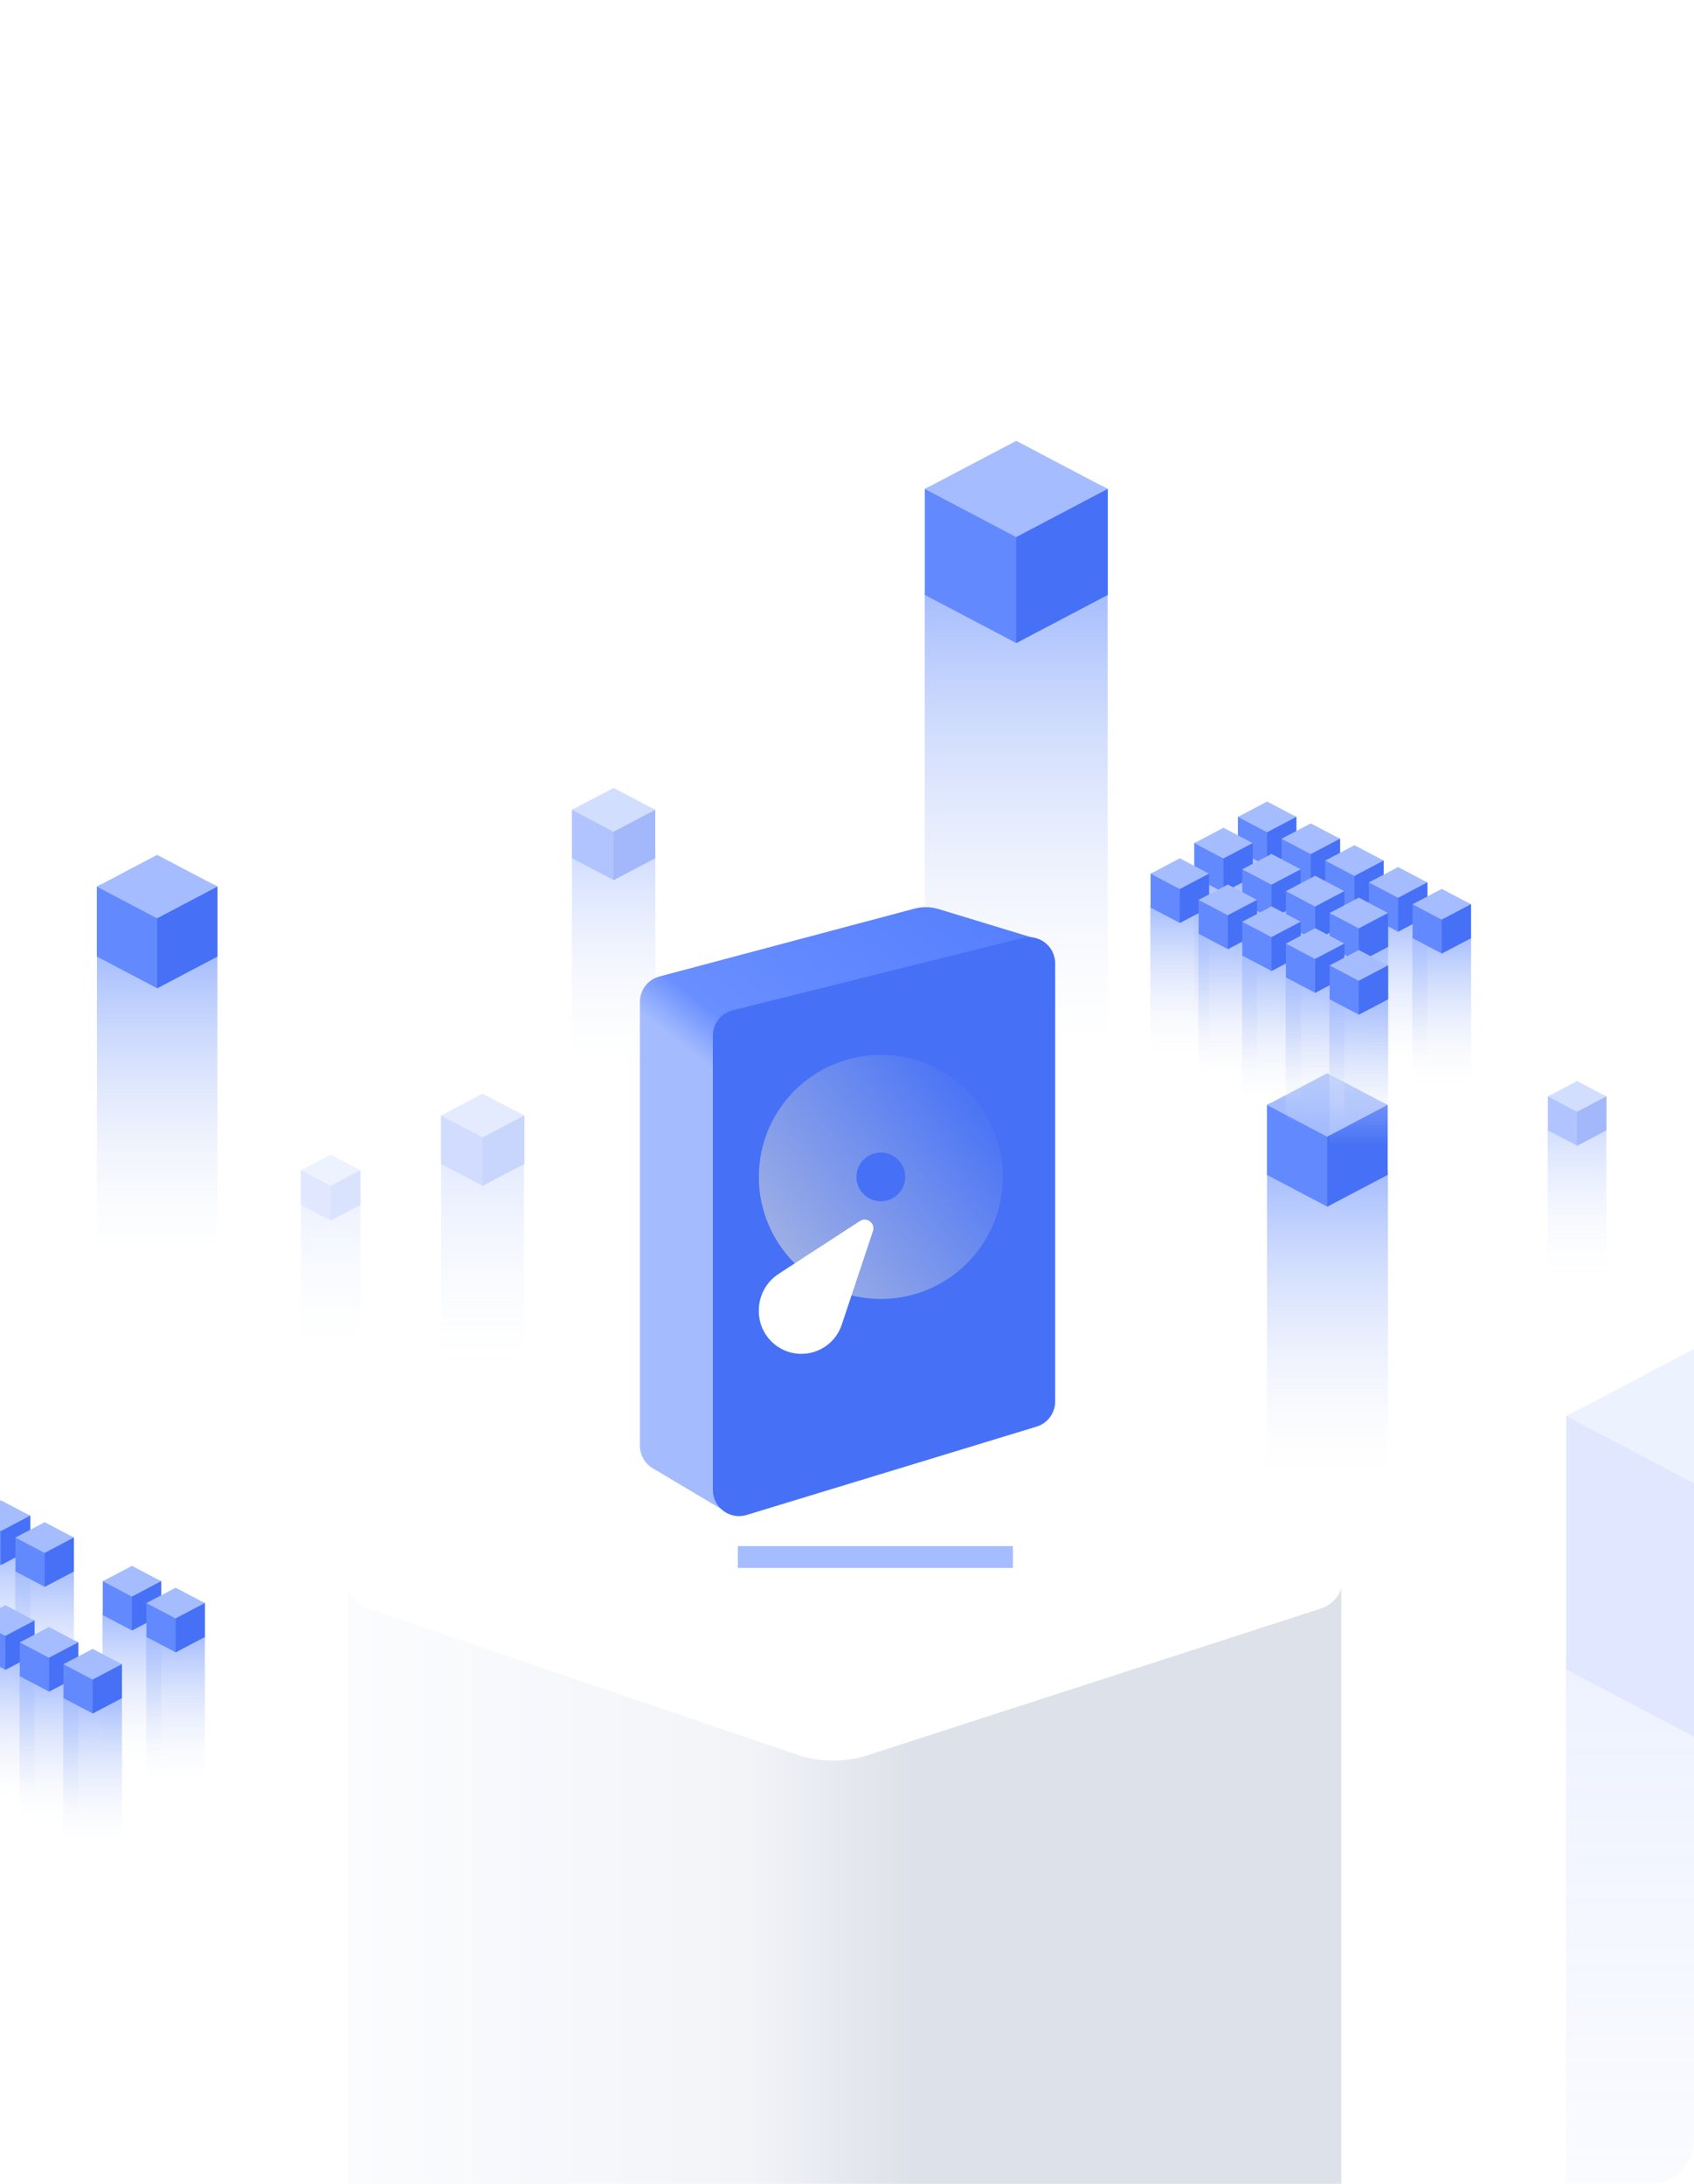<svg width="388" height="500" viewBox="0 0 388 500" fill="none" xmlns="http://www.w3.org/2000/svg">
<g clip-path="url(#clip0_476_1245)">
<rect x="79.598" y="360.769" width="227.62" height="139.231" fill="url(#paint0_linear_476_1245)"/>
<path d="M182.678 321.611C187.834 319.913 193.392 319.871 198.573 321.491L302.35 353.947C309.375 356.144 309.424 366.07 302.42 368.336L198.822 401.854C193.488 403.58 187.739 403.535 182.433 401.727L84.329 368.299C77.473 365.963 77.522 356.248 84.403 353.981L182.678 321.611Z" fill="white"/>
<g opacity="0.2" filter="url(#filter0_f_476_1245)">
<rect x="68.909" y="275.506" width="13.644" height="34.288" fill="url(#paint1_linear_476_1245)"/>
<g clip-path="url(#clip1_476_1245)">
<path d="M82.539 267.954L82.539 275.848L75.722 279.436L68.904 275.848L68.904 267.954L69.338 267.726L75.722 271.004L82.028 267.685L82.539 267.954Z" fill="#6389FF"/>
<path d="M68.904 267.954L75.722 271.542L82.539 267.954L75.722 264.366L68.904 267.954Z" fill="#A5BDFE"/>
<path d="M82.539 267.954L82.539 275.848L75.722 279.436L75.722 271.542L82.539 267.954Z" fill="#4671F6"/>
</g>
</g>
<rect x="211.8" y="135" width="41.9" height="106" fill="url(#paint2_linear_476_1245)"/>
<path d="M253.71 111.958L253.71 136.209L232.765 147.232L211.821 136.209L211.821 111.958L213.155 111.258L232.765 121.328L252.139 111.131L253.71 111.958Z" fill="#6389FF"/>
<path d="M211.821 111.958L232.765 122.981L253.71 111.958L232.765 100.935L211.821 111.958Z" fill="#A5BDFE"/>
<path d="M253.71 111.958L253.71 136.209L232.766 147.232L232.766 122.981L253.71 111.958Z" fill="#4671F6"/>
<g opacity="0.2" filter="url(#filter1_f_476_1245)">
<rect x="358.688" y="379.342" width="100.185" height="253.451" fill="url(#paint3_linear_476_1245)"/>
<path d="M458.9 324.247L458.9 382.233L408.822 408.59L358.743 382.233L358.743 324.247L361.932 322.573L408.822 346.651L455.144 322.27L458.9 324.247Z" fill="#6389FF"/>
<path d="M358.743 324.247L408.822 350.604L458.9 324.247L408.822 297.89L358.743 324.247Z" fill="#A5BDFE"/>
</g>
<rect x="22.199" y="218" width="27.6" height="70" fill="url(#paint4_linear_476_1245)"/>
<g clip-path="url(#clip2_476_1245)">
<path d="M49.813 203.002L49.813 219.002L35.995 226.275L22.177 219.002L22.177 203.002L23.057 202.54L35.995 209.184L48.777 202.457L49.813 203.002Z" fill="#6389FF"/>
<path d="M22.177 203.002L35.995 210.275L49.813 203.002L35.995 195.729L22.177 203.002Z" fill="#A5BDFE"/>
<path d="M49.813 203.002L49.813 219.002L35.995 226.275L35.995 210.275L49.813 203.002Z" fill="#4671F6"/>
</g>
<g opacity="0.5">
<rect x="131" y="196" width="19.1" height="48" fill="url(#paint5_linear_476_1245)"/>
<path d="M150.08 185.428L150.08 196.478L140.537 201.501L130.993 196.478L130.993 185.428L131.601 185.109L140.537 189.697L149.365 185.051L150.08 185.428Z" fill="#6389FF"/>
<path d="M130.993 185.428L140.537 190.451L150.08 185.428L140.537 180.405L130.993 185.428Z" fill="#A5BDFE"/>
<path d="M150.081 185.428L150.081 196.479L140.537 201.502L140.537 190.451L150.081 185.428Z" fill="#4671F6"/>
</g>
<g opacity="0.3">
<rect x="101.031" y="265.785" width="18.99" height="48.346" fill="url(#paint6_linear_476_1245)"/>
<path d="M120.08 255.427L120.08 266.478L110.537 271.501L100.993 266.478L100.993 255.427L101.601 255.108L110.537 259.697L119.365 255.051L120.08 255.427Z" fill="#6389FF"/>
<path d="M100.993 255.427L110.537 260.45L120.08 255.427L110.537 250.404L100.993 255.427Z" fill="#A5BDFE"/>
<path d="M120.081 255.427L120.081 266.478L110.537 271.501L110.537 260.45L120.081 255.427Z" fill="#4671F6"/>
</g>
<rect x="290.2" y="268" width="27.7" height="70" fill="url(#paint7_linear_476_1245)"/>
<g clip-path="url(#clip3_476_1245)">
<path d="M317.814 253.002L317.814 269.002L303.996 276.274L290.178 269.002L290.178 253.002L291.058 252.54L303.996 259.183L316.778 252.456L317.814 253.002Z" fill="#6389FF"/>
<path d="M290.178 253.001L303.996 260.274L317.814 253.001L303.996 245.729L290.178 253.001Z" fill="#A5BDFE"/>
<path d="M317.814 253.001L317.814 269.001L303.996 276.274L303.996 260.274L317.814 253.001Z" fill="#4671F6"/>
</g>
<rect x="283.482" y="194.312" width="13.45" height="33.908" fill="url(#paint8_linear_476_1245)"/>
<g clip-path="url(#clip4_476_1245)">
<path d="M296.921 187.046L296.921 194.796L290.228 198.319L283.534 194.796L283.534 187.046L283.96 186.822L290.228 190.04L296.419 186.781L296.921 187.046Z" fill="#6389FF"/>
<path d="M283.534 187.046L290.228 190.569L296.921 187.046L290.228 183.523L283.534 187.046Z" fill="#A5BDFE"/>
<path d="M296.921 187.046L296.921 194.796L290.228 198.319L290.228 190.569L296.921 187.046Z" fill="#4671F6"/>
</g>
<rect x="293.482" y="199.312" width="13.45" height="33.908" fill="url(#paint9_linear_476_1245)"/>
<g clip-path="url(#clip5_476_1245)">
<path d="M306.921 192.046L306.921 199.796L300.228 203.319L293.534 199.796L293.534 192.046L293.96 191.822L300.228 195.04L306.419 191.781L306.921 192.046Z" fill="#6389FF"/>
<path d="M293.534 192.046L300.228 195.569L306.921 192.046L300.228 188.523L293.534 192.046Z" fill="#A5BDFE"/>
<path d="M306.921 192.046L306.921 199.796L300.228 203.319L300.228 195.569L306.921 192.046Z" fill="#4671F6"/>
</g>
<rect x="273.482" y="200.311" width="13.45" height="33.908" fill="url(#paint10_linear_476_1245)"/>
<g clip-path="url(#clip6_476_1245)">
<path d="M286.921 193.045L286.921 200.796L280.228 204.319L273.534 200.796L273.534 193.045L273.96 192.822L280.228 196.04L286.419 192.781L286.921 193.045Z" fill="#6389FF"/>
<path d="M273.534 193.045L280.228 196.568L286.921 193.045L280.228 189.522L273.534 193.045Z" fill="#A5BDFE"/>
<path d="M286.921 193.045L286.921 200.796L280.228 204.319L280.228 196.568L286.921 193.045Z" fill="#4671F6"/>
</g>
<rect x="303.482" y="204.312" width="13.45" height="33.908" fill="url(#paint11_linear_476_1245)"/>
<g clip-path="url(#clip7_476_1245)">
<path d="M316.921 197.046L316.921 204.796L310.228 208.319L303.534 204.796L303.534 197.046L303.96 196.822L310.228 200.04L316.419 196.781L316.921 197.046Z" fill="#6389FF"/>
<path d="M303.534 197.046L310.228 200.569L316.921 197.046L310.228 193.523L303.534 197.046Z" fill="#A5BDFE"/>
<path d="M316.921 197.046L316.921 204.796L310.228 208.319L310.228 200.569L316.921 197.046Z" fill="#4671F6"/>
</g>
<rect x="284.482" y="206.312" width="13.45" height="33.908" fill="url(#paint12_linear_476_1245)"/>
<g clip-path="url(#clip8_476_1245)">
<path d="M297.921 199.046L297.921 206.796L291.228 210.319L284.534 206.796L284.534 199.046L284.96 198.822L291.228 202.04L297.419 198.781L297.921 199.046Z" fill="#6389FF"/>
<path d="M284.534 199.046L291.228 202.569L297.921 199.046L291.228 195.523L284.534 199.046Z" fill="#A5BDFE"/>
<path d="M297.921 199.046L297.921 206.796L291.228 210.319L291.228 202.569L297.921 199.046Z" fill="#4671F6"/>
</g>
<rect x="313.482" y="209.312" width="13.45" height="33.908" fill="url(#paint13_linear_476_1245)"/>
<g clip-path="url(#clip9_476_1245)">
<path d="M326.921 202.046L326.921 209.796L320.228 213.319L313.534 209.796L313.534 202.046L313.96 201.822L320.228 205.04L326.419 201.781L326.921 202.046Z" fill="#6389FF"/>
<path d="M313.534 202.046L320.228 205.569L326.921 202.046L320.228 198.523L313.534 202.046Z" fill="#A5BDFE"/>
<path d="M326.921 202.046L326.921 209.796L320.228 213.319L320.228 205.569L326.921 202.046Z" fill="#4671F6"/>
</g>
<rect x="294.482" y="211.312" width="13.45" height="33.908" fill="url(#paint14_linear_476_1245)"/>
<g clip-path="url(#clip10_476_1245)">
<path d="M307.921 204.046L307.921 211.796L301.228 215.319L294.534 211.796L294.534 204.046L294.96 203.822L301.228 207.04L307.419 203.781L307.921 204.046Z" fill="#6389FF"/>
<path d="M294.534 204.046L301.228 207.569L307.921 204.046L301.228 200.523L294.534 204.046Z" fill="#A5BDFE"/>
<path d="M307.921 204.046L307.921 211.796L301.228 215.319L301.228 207.569L307.921 204.046Z" fill="#4671F6"/>
</g>
<rect x="323.482" y="214.312" width="13.45" height="33.908" fill="url(#paint15_linear_476_1245)"/>
<g clip-path="url(#clip11_476_1245)">
<path d="M336.921 207.046L336.921 214.796L330.228 218.319L323.534 214.796L323.534 207.046L323.96 206.822L330.228 210.04L336.419 206.781L336.921 207.046Z" fill="#6389FF"/>
<path d="M323.534 207.046L330.228 210.569L336.921 207.046L330.228 203.523L323.534 207.046Z" fill="#A5BDFE"/>
<path d="M336.921 207.046L336.921 214.796L330.228 218.319L330.228 210.569L336.921 207.046Z" fill="#4671F6"/>
</g>
<rect x="304.482" y="216.312" width="13.45" height="33.908" fill="url(#paint16_linear_476_1245)"/>
<g clip-path="url(#clip12_476_1245)">
<path d="M317.921 209.046L317.921 216.796L311.228 220.319L304.534 216.796L304.534 209.046L304.96 208.822L311.228 212.04L317.419 208.781L317.921 209.046Z" fill="#6389FF"/>
<path d="M304.534 209.046L311.228 212.569L317.921 209.046L311.228 205.523L304.534 209.046Z" fill="#A5BDFE"/>
<path d="M317.921 209.046L317.921 216.796L311.228 220.319L311.228 212.569L317.921 209.046Z" fill="#4671F6"/>
</g>
<rect x="263.482" y="207.311" width="13.45" height="33.908" fill="url(#paint17_linear_476_1245)"/>
<g clip-path="url(#clip13_476_1245)">
<path d="M276.921 200.045L276.921 207.796L270.228 211.319L263.534 207.796L263.534 200.045L263.96 199.822L270.228 203.04L276.419 199.781L276.921 200.045Z" fill="#6389FF"/>
<path d="M263.534 200.045L270.228 203.568L276.921 200.045L270.228 196.522L263.534 200.045Z" fill="#A5BDFE"/>
<path d="M276.921 200.045L276.921 207.796L270.228 211.319L270.228 203.568L276.921 200.045Z" fill="#4671F6"/>
</g>
<rect x="274.482" y="213.312" width="13.45" height="33.908" fill="url(#paint18_linear_476_1245)"/>
<g clip-path="url(#clip14_476_1245)">
<path d="M287.921 206.046L287.921 213.796L281.228 217.319L274.534 213.796L274.534 206.046L274.96 205.822L281.228 209.04L287.419 205.781L287.921 206.046Z" fill="#6389FF"/>
<path d="M274.534 206.046L281.228 209.569L287.921 206.046L281.228 202.523L274.534 206.046Z" fill="#A5BDFE"/>
<path d="M287.921 206.046L287.921 213.796L281.228 217.319L281.228 209.569L287.921 206.046Z" fill="#4671F6"/>
</g>
<rect x="284.482" y="218.312" width="13.45" height="33.908" fill="url(#paint19_linear_476_1245)"/>
<g clip-path="url(#clip15_476_1245)">
<path d="M297.921 211.046L297.921 218.796L291.228 222.319L284.534 218.796L284.534 211.046L284.96 210.822L291.228 214.04L297.419 210.781L297.921 211.046Z" fill="#6389FF"/>
<path d="M284.534 211.046L291.228 214.569L297.921 211.046L291.228 207.523L284.534 211.046Z" fill="#A5BDFE"/>
<path d="M297.921 211.046L297.921 218.796L291.228 222.319L291.228 214.569L297.921 211.046Z" fill="#4671F6"/>
</g>
<rect x="294.482" y="223.312" width="13.45" height="33.908" fill="url(#paint20_linear_476_1245)"/>
<g clip-path="url(#clip16_476_1245)">
<path d="M307.921 216.046L307.921 223.796L301.228 227.319L294.534 223.796L294.534 216.046L294.96 215.822L301.228 219.04L307.419 215.781L307.921 216.046Z" fill="#6389FF"/>
<path d="M294.534 216.046L301.228 219.569L307.921 216.046L301.228 212.523L294.534 216.046Z" fill="#A5BDFE"/>
<path d="M307.921 216.046L307.921 223.796L301.228 227.319L301.228 219.569L307.921 216.046Z" fill="#4671F6"/>
</g>
<rect x="304.482" y="228.312" width="13.45" height="33.908" fill="url(#paint21_linear_476_1245)"/>
<g clip-path="url(#clip17_476_1245)">
<path d="M317.921 221.046L317.921 228.796L311.228 232.319L304.534 228.796L304.534 221.046L304.96 220.822L311.228 224.04L317.419 220.781L317.921 221.046Z" fill="#6389FF"/>
<path d="M304.534 221.046L311.228 224.569L317.921 221.046L311.228 217.523L304.534 221.046Z" fill="#A5BDFE"/>
<path d="M317.921 221.046L317.921 228.796L311.228 232.319L311.228 224.569L317.921 221.046Z" fill="#4671F6"/>
</g>
<g filter="url(#filter2_f_476_1245)">
<rect x="-6.518" y="354.312" width="13.45" height="33.908" fill="url(#paint22_linear_476_1245)"/>
<g clip-path="url(#clip18_476_1245)">
<path d="M6.921 347.046L6.921 354.796L0.228 358.319L-6.466 354.796L-6.466 347.046L-6.04 346.822L0.228 350.04L6.419 346.781L6.921 347.046Z" fill="#6389FF"/>
<path d="M-6.466 347.046L0.228 350.569L6.921 347.046L0.228 343.523L-6.466 347.046Z" fill="#A5BDFE"/>
<path d="M6.921 347.046L6.921 354.796L0.228 358.319L0.228 350.569L6.921 347.046Z" fill="#4671F6"/>
</g>
<rect x="3.482" y="359.312" width="13.45" height="33.908" fill="url(#paint23_linear_476_1245)"/>
<g clip-path="url(#clip19_476_1245)">
<path d="M16.921 352.046L16.921 359.796L10.228 363.319L3.534 359.796L3.534 352.046L3.96 351.822L10.228 355.04L16.419 351.781L16.921 352.046Z" fill="#6389FF"/>
<path d="M3.534 352.046L10.228 355.569L16.921 352.046L10.228 348.523L3.534 352.046Z" fill="#A5BDFE"/>
<path d="M16.921 352.046L16.921 359.796L10.227 363.319L10.227 355.569L16.921 352.046Z" fill="#4671F6"/>
</g>
<rect x="23.482" y="369.312" width="13.45" height="33.908" fill="url(#paint24_linear_476_1245)"/>
<g clip-path="url(#clip20_476_1245)">
<path d="M36.921 362.046L36.921 369.796L30.228 373.319L23.534 369.796L23.534 362.046L23.96 361.822L30.228 365.04L36.419 361.781L36.921 362.046Z" fill="#6389FF"/>
<path d="M23.534 362.046L30.228 365.569L36.921 362.046L30.228 358.523L23.534 362.046Z" fill="#A5BDFE"/>
<path d="M36.921 362.046L36.921 369.796L30.227 373.319L30.227 365.569L36.921 362.046Z" fill="#4671F6"/>
</g>
<rect x="33.482" y="374.312" width="13.45" height="33.908" fill="url(#paint25_linear_476_1245)"/>
<g clip-path="url(#clip21_476_1245)">
<path d="M46.921 367.046L46.921 374.796L40.228 378.319L33.534 374.796L33.534 367.046L33.961 366.822L40.228 370.04L46.419 366.781L46.921 367.046Z" fill="#6389FF"/>
<path d="M33.534 367.046L40.228 370.569L46.921 367.046L40.228 363.523L33.534 367.046Z" fill="#A5BDFE"/>
<path d="M46.921 367.046L46.921 374.796L40.227 378.319L40.227 370.569L46.921 367.046Z" fill="#4671F6"/>
</g>
<rect x="-5.518" y="378.312" width="13.45" height="33.908" fill="url(#paint26_linear_476_1245)"/>
<g clip-path="url(#clip22_476_1245)">
<path d="M7.921 371.046L7.921 378.796L1.228 382.319L-5.466 378.796L-5.466 371.046L-5.04 370.822L1.228 374.04L7.419 370.781L7.921 371.046Z" fill="#6389FF"/>
<path d="M-5.466 371.046L1.228 374.569L7.921 371.046L1.228 367.523L-5.466 371.046Z" fill="#A5BDFE"/>
<path d="M7.921 371.046L7.921 378.796L1.228 382.319L1.228 374.569L7.921 371.046Z" fill="#4671F6"/>
</g>
<rect x="4.482" y="383.312" width="13.45" height="33.908" fill="url(#paint27_linear_476_1245)"/>
<g clip-path="url(#clip23_476_1245)">
<path d="M17.921 376.046L17.921 383.796L11.228 387.319L4.534 383.796L4.534 376.046L4.96 375.822L11.228 379.04L17.419 375.781L17.921 376.046Z" fill="#6389FF"/>
<path d="M4.534 376.046L11.228 379.569L17.921 376.046L11.228 372.523L4.534 376.046Z" fill="#A5BDFE"/>
<path d="M17.921 376.046L17.921 383.796L11.227 387.319L11.227 379.569L17.921 376.046Z" fill="#4671F6"/>
</g>
<rect x="14.482" y="388.312" width="13.45" height="33.908" fill="url(#paint28_linear_476_1245)"/>
<g clip-path="url(#clip24_476_1245)">
<path d="M27.921 381.046L27.921 388.796L21.228 392.319L14.534 388.796L14.534 381.046L14.96 380.822L21.228 384.04L27.419 380.781L27.921 381.046Z" fill="#6389FF"/>
<path d="M14.534 381.046L21.228 384.569L27.921 381.046L21.228 377.523L14.534 381.046Z" fill="#A5BDFE"/>
<path d="M27.921 381.046L27.921 388.796L21.227 392.319L21.227 384.569L27.921 381.046Z" fill="#4671F6"/>
</g>
</g>
<g opacity="0.5">
<rect x="354.482" y="258.311" width="13.45" height="33.908" fill="url(#paint29_linear_476_1245)"/>
<g clip-path="url(#clip25_476_1245)">
<path d="M367.921 251.045L367.921 258.796L361.228 262.319L354.534 258.796L354.534 251.045L354.96 250.822L361.228 254.04L367.419 250.781L367.921 251.045Z" fill="#6389FF"/>
<path d="M354.534 251.045L361.228 254.568L367.921 251.045L361.228 247.522L354.534 251.045Z" fill="#A5BDFE"/>
<path d="M367.921 251.045L367.921 258.796L361.228 262.318L361.228 254.568L367.921 251.045Z" fill="#4671F6"/>
</g>
</g>
<g filter="url(#filter3_f_476_1245)">
<path d="M169 354L232 354L232 359L169 359L169 354Z" fill="#A5BDFE"/>
</g>
<path d="M149.5 336.172L166 346L237.5 215L214.953 208.137C213.17 207.595 211.271 207.561 209.471 208.04L151.028 223.583C148.4 224.282 146.57 226.662 146.57 229.381L146.57 331.017C146.57 333.132 147.683 335.09 149.5 336.172Z" fill="url(#paint30_linear_476_1245)"/>
<path d="M163.273 237.139C163.273 234.384 165.148 231.984 167.821 231.317L234.227 214.753C238.013 213.809 241.679 216.673 241.679 220.575L241.679 320.903C241.679 323.543 239.953 325.873 237.427 326.642L171.021 346.87C167.166 348.044 163.273 345.16 163.273 341.13L163.273 237.139Z" fill="#4671F6"/>
<circle cx="201.749" cy="269.469" r="27.939" fill="url(#paint31_linear_476_1245)"/>
<circle cx="201.749" cy="269.469" r="5.588" fill="#4671F6"/>
<path d="M173.81 300.02C173.81 296.649 175.515 293.506 178.342 291.669L196.952 279.572C198.539 278.541 200.538 280.086 199.939 281.882L192.793 303.32C191.467 307.298 187.744 309.981 183.551 309.981C178.171 309.981 173.81 305.62 173.81 300.239L173.81 300.02Z" fill="white"/>
</g>
<defs>
<filter id="filter0_f_476_1245" x="65.828" y="262.007" width="19.787" height="49.786" filterUnits="userSpaceOnUse" color-interpolation-filters="sRGB">
<feFlood flood-opacity="0" result="BackgroundImageFix"/>
<feBlend mode="normal" in="SourceGraphic" in2="BackgroundImageFix" result="shape"/>
<feGaussianBlur stdDeviation="1" result="effect1_foregroundBlur_476_1245"/>
</filter>
<filter id="filter1_f_476_1245" x="336.836" y="281.254" width="143.972" height="365.539" filterUnits="userSpaceOnUse" color-interpolation-filters="sRGB">
<feFlood flood-opacity="0" result="BackgroundImageFix"/>
<feBlend mode="normal" in="SourceGraphic" in2="BackgroundImageFix" result="shape"/>
<feGaussianBlur stdDeviation="7" result="effect1_foregroundBlur_476_1245"/>
</filter>
<filter id="filter2_f_476_1245" x="-20.523" y="339.17" width="72.501" height="87.049" filterUnits="userSpaceOnUse" color-interpolation-filters="sRGB">
<feFlood flood-opacity="0" result="BackgroundImageFix"/>
<feBlend mode="normal" in="SourceGraphic" in2="BackgroundImageFix" result="shape"/>
<feGaussianBlur stdDeviation="2" result="effect1_foregroundBlur_476_1245"/>
</filter>
<filter id="filter3_f_476_1245" x="154" y="339" width="93" height="35" filterUnits="userSpaceOnUse" color-interpolation-filters="sRGB">
<feFlood flood-opacity="0" result="BackgroundImageFix"/>
<feBlend mode="normal" in="SourceGraphic" in2="BackgroundImageFix" result="shape"/>
<feGaussianBlur stdDeviation="7.5" result="effect1_foregroundBlur_476_1245"/>
</filter>
<linearGradient id="paint0_linear_476_1245" x1="307.218" y1="430.384" x2="79.598" y2="430.384" gradientUnits="userSpaceOnUse">
<stop stop-color="#DDE1E9"/>
<stop offset="0.432" stop-color="#DDE1E9"/>
<stop offset="0.599" stop-color="#F2F4F8"/>
<stop offset="1" stop-color="#FBFCFE"/>
</linearGradient>
<linearGradient id="paint1_linear_476_1245" x1="75.731" y1="275.506" x2="75.731" y2="309.794" gradientUnits="userSpaceOnUse">
<stop stop-color="#A5BDFE"/>
<stop offset="1" stop-color="#F2F4F8" stop-opacity="0"/>
</linearGradient>
<linearGradient id="paint2_linear_476_1245" x1="232.75" y1="135" x2="232.75" y2="241" gradientUnits="userSpaceOnUse">
<stop stop-color="#A5BDFE"/>
<stop offset="1" stop-color="#F2F4F8" stop-opacity="0"/>
</linearGradient>
<linearGradient id="paint3_linear_476_1245" x1="408.78" y1="379.342" x2="408.78" y2="632.794" gradientUnits="userSpaceOnUse">
<stop stop-color="#A5BDFE"/>
<stop offset="1" stop-color="#F2F4F8" stop-opacity="0"/>
</linearGradient>
<linearGradient id="paint4_linear_476_1245" x1="35.999" y1="218" x2="35.999" y2="288" gradientUnits="userSpaceOnUse">
<stop stop-color="#A5BDFE"/>
<stop offset="1" stop-color="#F2F4F8" stop-opacity="0"/>
</linearGradient>
<linearGradient id="paint5_linear_476_1245" x1="140.55" y1="196" x2="140.55" y2="244" gradientUnits="userSpaceOnUse">
<stop stop-color="#A5BDFE"/>
<stop offset="1" stop-color="#F2F4F8" stop-opacity="0"/>
</linearGradient>
<linearGradient id="paint6_linear_476_1245" x1="110.526" y1="265.785" x2="110.526" y2="314.132" gradientUnits="userSpaceOnUse">
<stop stop-color="#A5BDFE"/>
<stop offset="1" stop-color="#F2F4F8" stop-opacity="0"/>
</linearGradient>
<linearGradient id="paint7_linear_476_1245" x1="304.05" y1="268" x2="304.05" y2="338" gradientUnits="userSpaceOnUse">
<stop stop-color="#A5BDFE"/>
<stop offset="1" stop-color="#F2F4F8" stop-opacity="0"/>
</linearGradient>
<linearGradient id="paint8_linear_476_1245" x1="290.207" y1="194.312" x2="290.207" y2="228.22" gradientUnits="userSpaceOnUse">
<stop stop-color="#A5BDFE"/>
<stop offset="1" stop-color="#F2F4F8" stop-opacity="0"/>
</linearGradient>
<linearGradient id="paint9_linear_476_1245" x1="300.207" y1="199.312" x2="300.207" y2="233.22" gradientUnits="userSpaceOnUse">
<stop stop-color="#A5BDFE"/>
<stop offset="1" stop-color="#F2F4F8" stop-opacity="0"/>
</linearGradient>
<linearGradient id="paint10_linear_476_1245" x1="280.207" y1="200.311" x2="280.207" y2="234.219" gradientUnits="userSpaceOnUse">
<stop stop-color="#A5BDFE"/>
<stop offset="1" stop-color="#F2F4F8" stop-opacity="0"/>
</linearGradient>
<linearGradient id="paint11_linear_476_1245" x1="310.207" y1="204.312" x2="310.207" y2="238.22" gradientUnits="userSpaceOnUse">
<stop stop-color="#A5BDFE"/>
<stop offset="1" stop-color="#F2F4F8" stop-opacity="0"/>
</linearGradient>
<linearGradient id="paint12_linear_476_1245" x1="291.207" y1="206.312" x2="291.207" y2="240.22" gradientUnits="userSpaceOnUse">
<stop stop-color="#A5BDFE"/>
<stop offset="1" stop-color="#F2F4F8" stop-opacity="0"/>
</linearGradient>
<linearGradient id="paint13_linear_476_1245" x1="320.207" y1="209.312" x2="320.207" y2="243.22" gradientUnits="userSpaceOnUse">
<stop stop-color="#A5BDFE"/>
<stop offset="1" stop-color="#F2F4F8" stop-opacity="0"/>
</linearGradient>
<linearGradient id="paint14_linear_476_1245" x1="301.207" y1="211.312" x2="301.207" y2="245.22" gradientUnits="userSpaceOnUse">
<stop stop-color="#A5BDFE"/>
<stop offset="1" stop-color="#F2F4F8" stop-opacity="0"/>
</linearGradient>
<linearGradient id="paint15_linear_476_1245" x1="330.207" y1="214.312" x2="330.207" y2="248.22" gradientUnits="userSpaceOnUse">
<stop stop-color="#A5BDFE"/>
<stop offset="1" stop-color="#F2F4F8" stop-opacity="0"/>
</linearGradient>
<linearGradient id="paint16_linear_476_1245" x1="311.207" y1="216.312" x2="311.207" y2="250.22" gradientUnits="userSpaceOnUse">
<stop stop-color="#A5BDFE"/>
<stop offset="1" stop-color="#F2F4F8" stop-opacity="0"/>
</linearGradient>
<linearGradient id="paint17_linear_476_1245" x1="270.207" y1="207.311" x2="270.207" y2="241.219" gradientUnits="userSpaceOnUse">
<stop stop-color="#A5BDFE"/>
<stop offset="1" stop-color="#F2F4F8" stop-opacity="0"/>
</linearGradient>
<linearGradient id="paint18_linear_476_1245" x1="281.207" y1="213.312" x2="281.207" y2="247.22" gradientUnits="userSpaceOnUse">
<stop stop-color="#A5BDFE"/>
<stop offset="1" stop-color="#F2F4F8" stop-opacity="0"/>
</linearGradient>
<linearGradient id="paint19_linear_476_1245" x1="291.207" y1="218.312" x2="291.207" y2="252.22" gradientUnits="userSpaceOnUse">
<stop stop-color="#A5BDFE"/>
<stop offset="1" stop-color="#F2F4F8" stop-opacity="0"/>
</linearGradient>
<linearGradient id="paint20_linear_476_1245" x1="301.207" y1="223.312" x2="301.207" y2="257.22" gradientUnits="userSpaceOnUse">
<stop stop-color="#A5BDFE"/>
<stop offset="1" stop-color="#F2F4F8" stop-opacity="0"/>
</linearGradient>
<linearGradient id="paint21_linear_476_1245" x1="311.207" y1="228.312" x2="311.207" y2="262.22" gradientUnits="userSpaceOnUse">
<stop stop-color="#A5BDFE"/>
<stop offset="1" stop-color="#F2F4F8" stop-opacity="0"/>
</linearGradient>
<linearGradient id="paint22_linear_476_1245" x1="0.207" y1="354.312" x2="0.207" y2="388.22" gradientUnits="userSpaceOnUse">
<stop stop-color="#A5BDFE"/>
<stop offset="1" stop-color="#F2F4F8" stop-opacity="0"/>
</linearGradient>
<linearGradient id="paint23_linear_476_1245" x1="10.207" y1="359.312" x2="10.207" y2="393.22" gradientUnits="userSpaceOnUse">
<stop stop-color="#A5BDFE"/>
<stop offset="1" stop-color="#F2F4F8" stop-opacity="0"/>
</linearGradient>
<linearGradient id="paint24_linear_476_1245" x1="30.207" y1="369.312" x2="30.207" y2="403.22" gradientUnits="userSpaceOnUse">
<stop stop-color="#A5BDFE"/>
<stop offset="1" stop-color="#F2F4F8" stop-opacity="0"/>
</linearGradient>
<linearGradient id="paint25_linear_476_1245" x1="40.207" y1="374.312" x2="40.207" y2="408.22" gradientUnits="userSpaceOnUse">
<stop stop-color="#A5BDFE"/>
<stop offset="1" stop-color="#F2F4F8" stop-opacity="0"/>
</linearGradient>
<linearGradient id="paint26_linear_476_1245" x1="1.207" y1="378.312" x2="1.207" y2="412.22" gradientUnits="userSpaceOnUse">
<stop stop-color="#A5BDFE"/>
<stop offset="1" stop-color="#F2F4F8" stop-opacity="0"/>
</linearGradient>
<linearGradient id="paint27_linear_476_1245" x1="11.207" y1="383.312" x2="11.207" y2="417.22" gradientUnits="userSpaceOnUse">
<stop stop-color="#A5BDFE"/>
<stop offset="1" stop-color="#F2F4F8" stop-opacity="0"/>
</linearGradient>
<linearGradient id="paint28_linear_476_1245" x1="21.207" y1="388.312" x2="21.207" y2="422.22" gradientUnits="userSpaceOnUse">
<stop stop-color="#A5BDFE"/>
<stop offset="1" stop-color="#F2F4F8" stop-opacity="0"/>
</linearGradient>
<linearGradient id="paint29_linear_476_1245" x1="361.207" y1="258.311" x2="361.207" y2="292.219" gradientUnits="userSpaceOnUse">
<stop stop-color="#A5BDFE"/>
<stop offset="1" stop-color="#F2F4F8" stop-opacity="0"/>
</linearGradient>
<linearGradient id="paint30_linear_476_1245" x1="200.352" y1="188.448" x2="134.696" y2="271.566" gradientUnits="userSpaceOnUse">
<stop stop-color="#5780FF"/>
<stop offset="0.536" stop-color="#698EFF"/>
<stop offset="0.635" stop-color="#A4BCFD"/>
<stop offset="1" stop-color="#A4BCFD"/>
</linearGradient>
<linearGradient id="paint31_linear_476_1245" x1="150.761" y1="316.966" x2="229.687" y2="254.104" gradientUnits="userSpaceOnUse">
<stop stop-color="#D9D9D9"/>
<stop offset="1" stop-color="#D9D9D9" stop-opacity="0"/>
</linearGradient>
<clipPath id="clip0_476_1245">
<rect width="388" height="500" rx="10" fill="white"/>
</clipPath>
<clipPath id="clip1_476_1245">
<rect width="15.787" height="15.787" fill="white" transform="translate(67.828 264.007)"/>
</clipPath>
<clipPath id="clip2_476_1245">
<rect width="32" height="32" fill="white" transform="translate(19.995 195.002)"/>
</clipPath>
<clipPath id="clip3_476_1245">
<rect width="32" height="32" fill="white" transform="translate(287.996 245.001)"/>
</clipPath>
<clipPath id="clip4_476_1245">
<rect width="15.501" height="15.501" fill="white" transform="translate(282.478 183.17)"/>
</clipPath>
<clipPath id="clip5_476_1245">
<rect width="15.501" height="15.501" fill="white" transform="translate(292.478 188.17)"/>
</clipPath>
<clipPath id="clip6_476_1245">
<rect width="15.501" height="15.501" fill="white" transform="translate(272.478 189.17)"/>
</clipPath>
<clipPath id="clip7_476_1245">
<rect width="15.501" height="15.501" fill="white" transform="translate(302.478 193.17)"/>
</clipPath>
<clipPath id="clip8_476_1245">
<rect width="15.501" height="15.501" fill="white" transform="translate(283.478 195.17)"/>
</clipPath>
<clipPath id="clip9_476_1245">
<rect width="15.501" height="15.501" fill="white" transform="translate(312.478 198.17)"/>
</clipPath>
<clipPath id="clip10_476_1245">
<rect width="15.501" height="15.501" fill="white" transform="translate(293.478 200.17)"/>
</clipPath>
<clipPath id="clip11_476_1245">
<rect width="15.501" height="15.501" fill="white" transform="translate(322.478 203.17)"/>
</clipPath>
<clipPath id="clip12_476_1245">
<rect width="15.501" height="15.501" fill="white" transform="translate(303.478 205.17)"/>
</clipPath>
<clipPath id="clip13_476_1245">
<rect width="15.501" height="15.501" fill="white" transform="translate(262.478 196.17)"/>
</clipPath>
<clipPath id="clip14_476_1245">
<rect width="15.501" height="15.501" fill="white" transform="translate(273.478 202.17)"/>
</clipPath>
<clipPath id="clip15_476_1245">
<rect width="15.501" height="15.501" fill="white" transform="translate(283.478 207.17)"/>
</clipPath>
<clipPath id="clip16_476_1245">
<rect width="15.501" height="15.501" fill="white" transform="translate(293.478 212.17)"/>
</clipPath>
<clipPath id="clip17_476_1245">
<rect width="15.501" height="15.501" fill="white" transform="translate(303.478 217.17)"/>
</clipPath>
<clipPath id="clip18_476_1245">
<rect width="15.501" height="15.501" fill="white" transform="translate(-7.522 343.17)"/>
</clipPath>
<clipPath id="clip19_476_1245">
<rect width="15.501" height="15.501" fill="white" transform="translate(2.478 348.17)"/>
</clipPath>
<clipPath id="clip20_476_1245">
<rect width="15.501" height="15.501" fill="white" transform="translate(22.477 358.17)"/>
</clipPath>
<clipPath id="clip21_476_1245">
<rect width="15.501" height="15.501" fill="white" transform="translate(32.477 363.17)"/>
</clipPath>
<clipPath id="clip22_476_1245">
<rect width="15.501" height="15.501" fill="white" transform="translate(-6.522 367.17)"/>
</clipPath>
<clipPath id="clip23_476_1245">
<rect width="15.501" height="15.501" fill="white" transform="translate(3.478 372.17)"/>
</clipPath>
<clipPath id="clip24_476_1245">
<rect width="15.501" height="15.501" fill="white" transform="translate(13.477 377.17)"/>
</clipPath>
<clipPath id="clip25_476_1245">
<rect width="15.501" height="15.501" fill="white" transform="translate(353.478 247.17)"/>
</clipPath>
</defs>
</svg>

